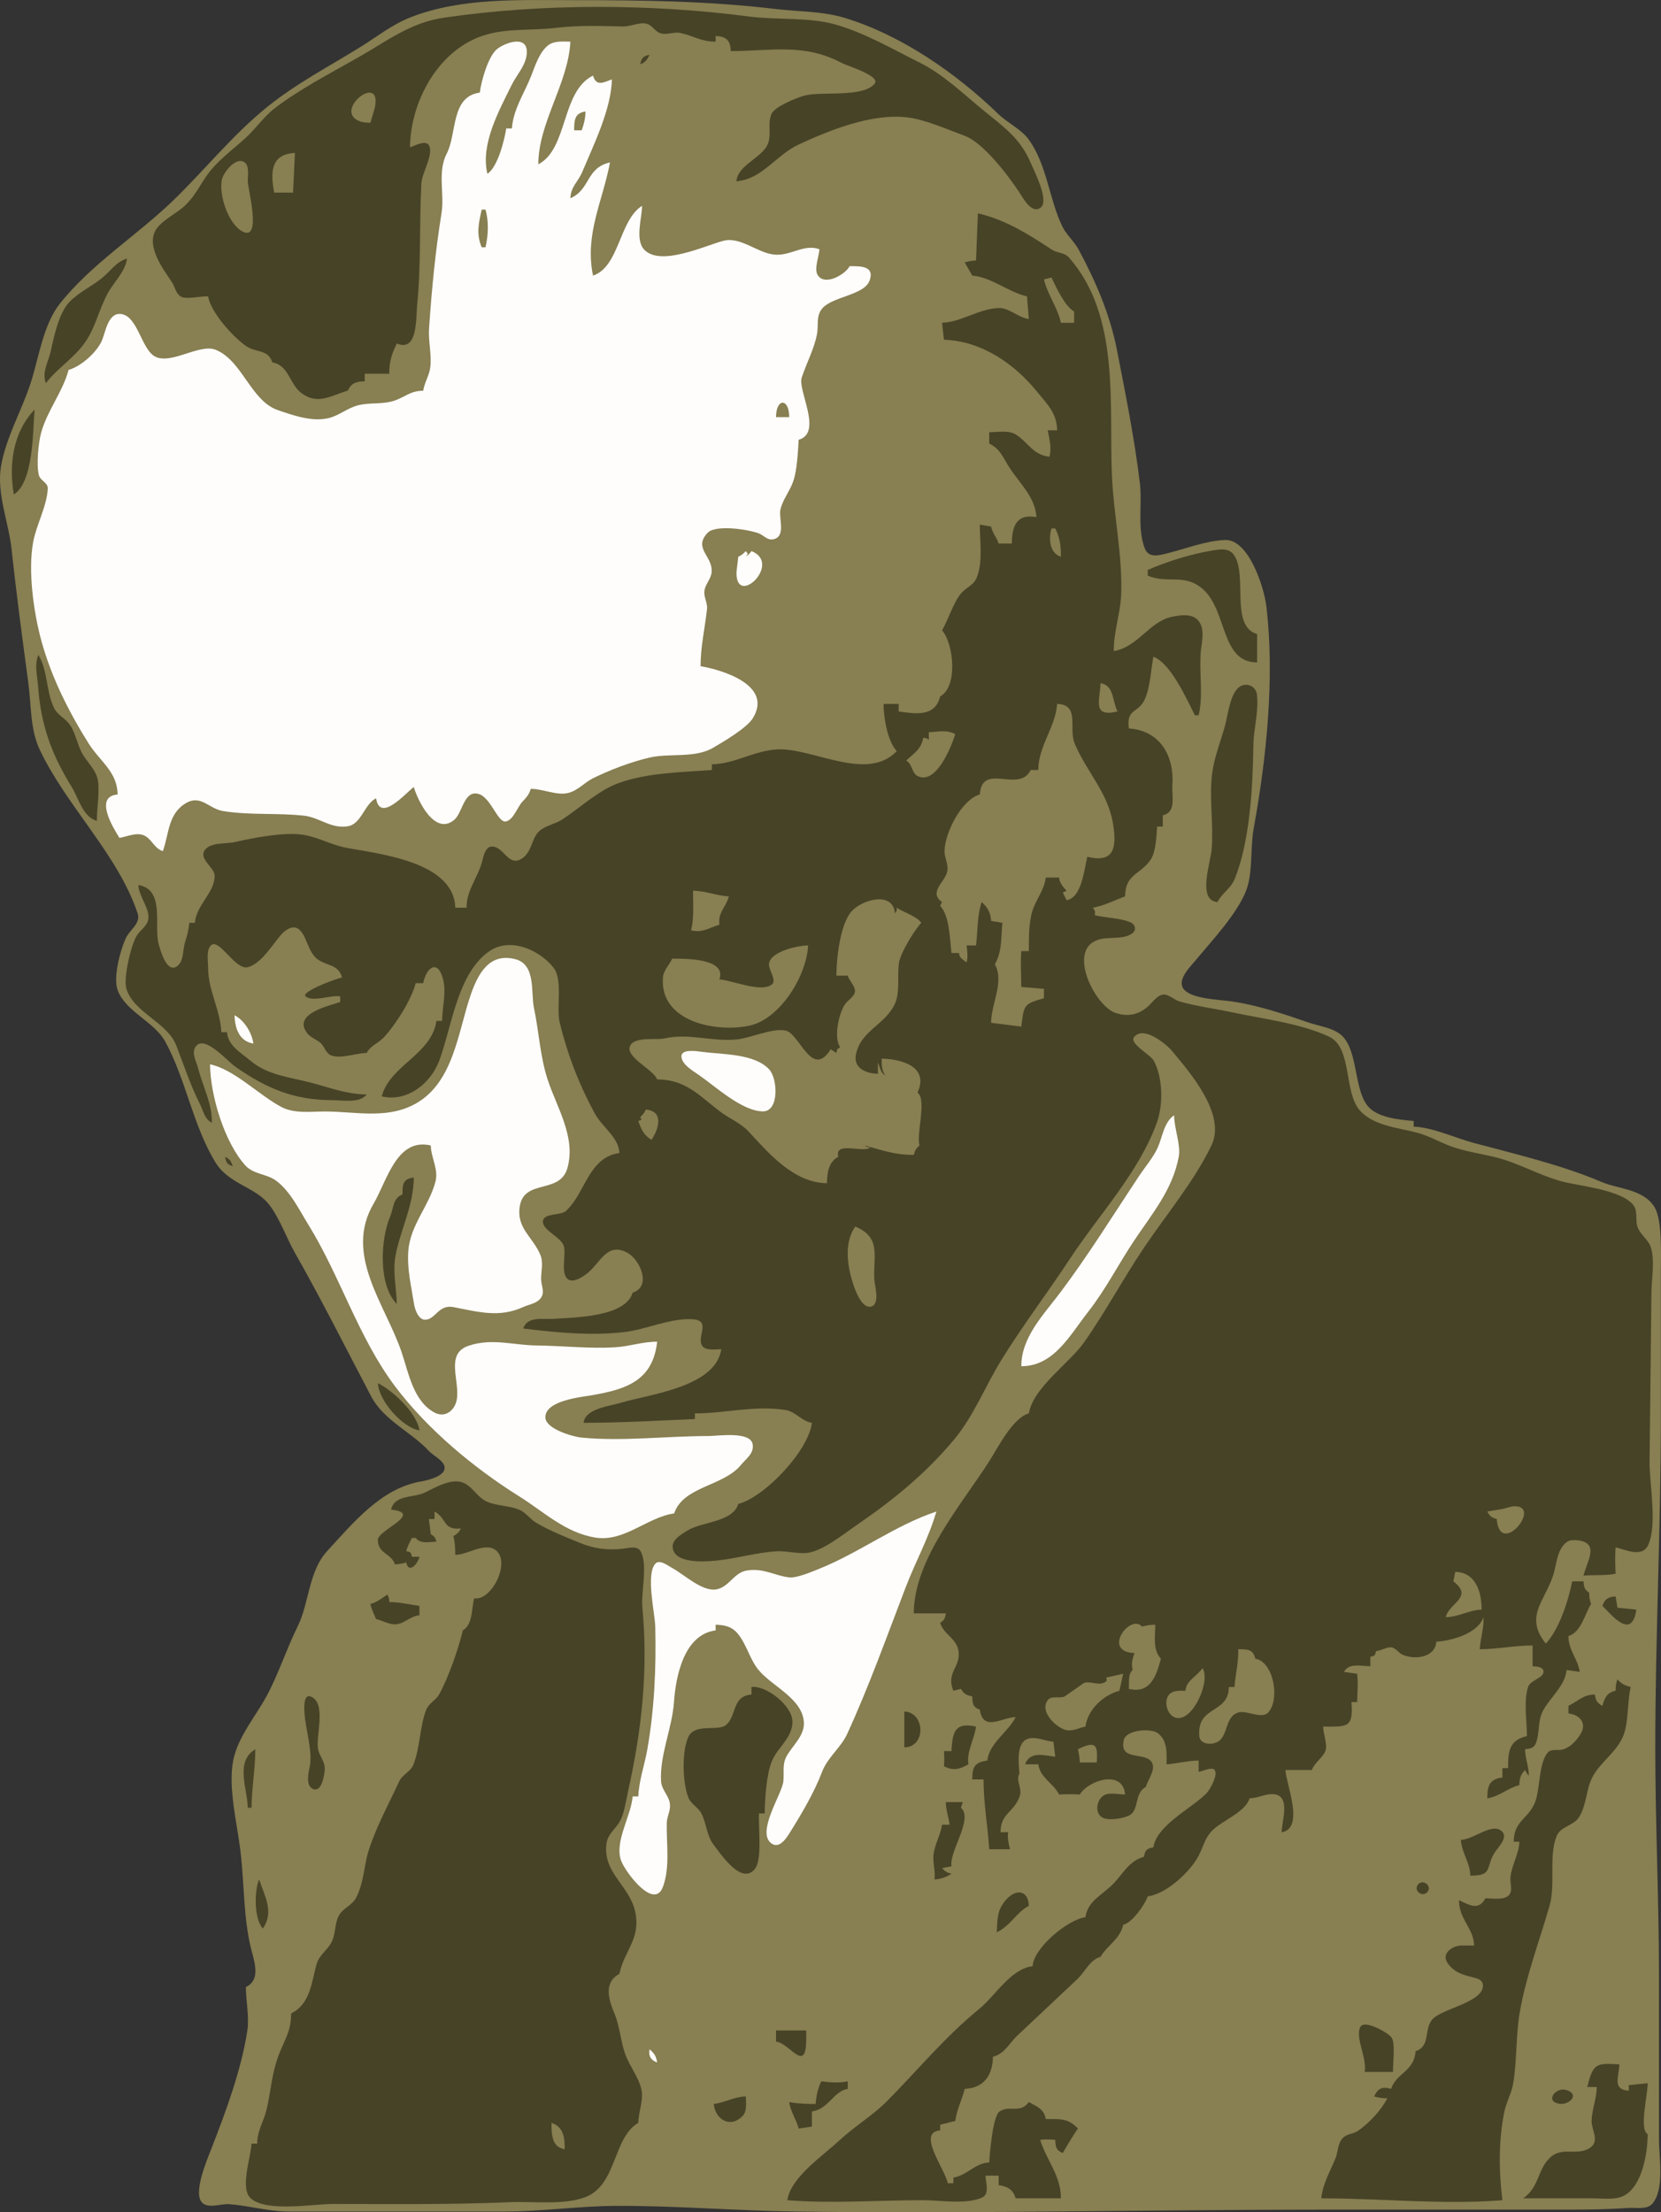 <?xml version="1.0" encoding="UTF-8" standalone="no"?>
<svg
   xmlns:dc="http://purl.org/dc/elements/1.1/"
   xmlns:cc="http://creativecommons.org/ns#"
   xmlns:rdf="http://www.w3.org/1999/02/22-rdf-syntax-ns#"
   xmlns:svg="http://www.w3.org/2000/svg"
   xmlns="http://www.w3.org/2000/svg"
   xmlns:sodipodi="http://sodipodi.sourceforge.net/DTD/sodipodi-0.dtd"
   xmlns:inkscape="http://www.inkscape.org/namespaces/inkscape"
   width="880.384"
   height="1172.456"
   id="svg2"
   version="1.1"
   inkscape:version="0.48.4 r9939"
   sodipodi:docname="godel.svg">
  <rect width="100%" height="100%" fill="#333333" stroke="none"/>
  <defs
     id="defs70" />
  <sodipodi:namedview
     pagecolor="#ffffff"
     bordercolor="#666666"
     borderopacity="1"
     objecttolerance="10"
     gridtolerance="10"
     guidetolerance="10"
     inkscape:pageopacity="0"
     inkscape:pageshadow="2"
     inkscape:window-width="457"
     inkscape:window-height="383"
     id="namedview68"
     showgrid="false"
     inkscape:zoom="0.096052096"
     inkscape:cx="456.06432"
     inkscape:cy="785.88207"
     inkscape:window-x="49"
     inkscape:window-y="24"
     inkscape:window-maximized="0"
     inkscape:current-layer="svg2" />
  <path
     style="fill:#887f52;stroke:none"
     d="m 749.32,594.074 0,3 c 10.513,0.54 21.79,5.98 32,8.71 22.156,5.93 46.251,11.58 67.285,20.53 9.381,4 22.259,3.77 28.281,13.34 4.259,6.76 3.434,25.31 3.434,33.42 l 0,78 c 0,58.35 -2.971,116.8 -2.971,175 0,40.36 1.971,80.68 1.971,121 l 0,87 c 0,9.34 2.99,25.83 -3.344,33.66 -2.856,3.52 -8.672,2.16 -12.656,2.43 -10.695,0.73 -21.253,0.91 -32,0.91 l -129,0 c -93.558,0 -187.357,2.26 -281,1 -31.422,-0.43 -63.332,-3.15 -95,-3 -19.575,0.1 -39.25,3 -59,3 l -114,0 c -11.28,0 -21.13,-3.14 -32,-3.9 -4.11,-0.29 -9.91,2.21 -13.57,-0.28 -6.22,-4.24 2.05,-23.38 4.17,-28.82 7.6,-19.49 16.07,-42.19 19.19,-63 1.09,-7.27 -0.79,-15.58 -0.79,-23 7.65,-3.52 4.81,-12.48 3.09,-19 -4.48,-16.97 -3.88,-35.82 -5.96,-53.09 -1.74,-14.41 -6.63,-33.54 -3.86,-47.91 2.38,-12.32 11.82,-23.34 17.62,-34 6.22,-11.42 10.62,-25.11 16.51,-37 6.22,-12.55 5.79,-29.26 15.66,-40 13.73,-14.93 28.79,-33.49 49.93,-36.96 3.45,-0.57 13.49,-2.99 12.26,-7.96 -0.84,-3.4 -5.95,-5.7 -8.25,-8.17 -9.37,-10.1 -23.9,-16.2 -30.58,-28.91 -13.23,-25.16 -26.19,-51.06 -40.36,-76 -4.63,-8.16 -7.62,-17.21 -13.16,-24.91 -7.36,-10.21 -21.74,-11.27 -29,-23.09 -11.97,-19.5 -15.68,-44.1 -26.61,-64 -5.87,-10.68 -20.73,-15.74 -25.14,-27 -2.71,-6.9 1.26,-21.45 4.28,-28 2.01,-4.34 7.98,-7.64 6.2,-13 -10.39,-31.22 -38,-57.13 -52,-87 -4.99,-10.64 -4.37,-23.56 -5.91,-35 -3.2,-23.74 -6.35,-47.28 -8.89,-71 -1.51,-14.08 -8.05,-29.64 -5.61,-43.96 2.61,-15.25 10.92,-29.41 15.69,-44.04 4.28,-13.12 6.62,-30.86 15.39,-42 16.63,-21.109 40.97,-36.249 60.19,-54.843 16.85,-16.31 31.52,-34.808 49.93,-49.652 15.42,-12.424 32.77,-21.425 49.5,-31.814 8.52,-5.293 16.65,-11.749 26.08,-15.487 27.07,-10.725 58.45,-9.204 87,-9.204 36.122,0 71.173,0.43 107,4.714 12.487,1.494 24.754,1.053 37,4.859 29.903,9.293 58.578,29.24 80.804,50.758 4.995,4.836 12.205,8.036 16.277,13.723 9.607,13.415 10.741,31.721 17.687,45.907 2.173,4.439 6.217,7.802 8.605,12.209 8.932,16.481 16.658,34.51 20.252,52.83 4.564,23.27 9.416,47.6 12.246,71.09 1.291,10.71 -1.521,24.65 2.732,34.8 2.173,5.18 8.28,3.15 12.397,2.11 9.591,-2.42 20.121,-6.53 30,-6.9 12.474,-0.46 20.637,24.83 21.871,34.99 4.564,37.59 0.089,80.83 -6.701,117.91 -1.859,10.15 -0.31,23.55 -4.024,33 -4.897,12.46 -18.299,26.69 -26.86,37 -2.828,3.4 -9.582,9.94 -6.45,14.77 3.615,5.58 19.063,5.94 25.164,6.81 14.09,1.99 27.605,6.55 41,11.19 5.266,1.83 12.351,2.73 16.856,6.11 9.806,7.36 7.14,28.55 14.643,38.06 5.001,6.34 16.953,7.46 24.501,8.06 z"
     id="path4"
     inkscape:connector-curvature="0" />
  <path
     style="fill:#474327;stroke:none"
     d="m 390.32,96.074 c 0.58,-7.606 10.71,-11.386 15.271,-17.375 4.395,-5.772 0.707,-12.347 3.332,-18.32 1.724,-3.921 13.279,-8.549 17.412,-9.692 8.864,-2.45 30.914,1.25 37.233,-6.307 3.447,-4.122 -14.737,-9.571 -17.209,-10.896 -19.976,-10.702 -36.972,-6.471 -59.039,-6.41 -0.189,-5.763 -2.261,-7.685 -8,-8 l 0,3 c -7.972,0 -11.927,-3.245 -19.015,-4.647 -3.513,-0.694 -7.235,1.47 -10.66,0.041 -2.851,-1.191 -4.125,-4.41 -7.365,-4.983 -3.839,-0.679 -8.015,1.605 -11.96,1.535 -12.365,-0.219 -23.617,-0.712 -36,0.768 -12.82,1.534 -25.48,0.007 -37.91,3.97 -24.19,7.712 -38.89,35.167 -39.09,59.316 2.5,-0.768 8.78,-4.453 10.29,-0.562 1.94,4.989 -3.95,14.18 -4.25,19.562 -1.18,21.244 -0.09,42.834 -2.21,64 -0.78,7.75 0.43,25.65 -10.83,21 -2.78,5.67 -4,9.6 -4,16 l -13,0 0,4 c -4.41,0.13 -7.08,0.83 -9,5 -8.61,2.34 -15.8,7.96 -24.73,1.11 -6.18,-4.75 -6.59,-14.74 -15.27,-16.11 -2.07,-6.98 -8.43,-5.09 -13.57,-8.48 -7.11,-4.7 -19.14,-18.22 -20.43,-26.52 -3.78,-0.237 -10.78,1.6 -13.87,0.377 -3.17,-1.25 -3.62,-5.295 -5.31,-7.863 -4.41,-6.67 -13.3,-18.243 -8.96,-27.035 2.51,-5.086 10.83,-9.181 15.05,-12.855 5.35,-4.652 8.21,-10.539 12.06,-16.214 5.38,-7.92 14.05,-14.102 21.03,-20.514 5.21,-4.783 9.78,-11.384 15.3,-15.614 13.27,-10.178 30.13,-18.869 44.7,-27.182 15.02,-8.569 27.29,-18.22 45,-20.8 52.49,-7.647 109.418,-7.422 162,-0.589 14.357,1.865 31.139,0.256 45,4.075 15.37,4.234 30.789,13.141 45,20.251 13.029,6.519 23.102,16.546 34.286,25.663 10.26,8.364 19.253,14.64 24.594,27.315 1.791,4.247 10.186,20.3 5.377,23.939 -4.783,3.619 -9.311,-5.082 -11.208,-7.955 -5.845,-8.856 -19.083,-26.431 -29.053,-30.094 -9.093,-3.34 -20.469,-8.464 -29.996,-9.717 -18.697,-2.458 -41.487,6.634 -58,14.341 -12.124,5.659 -19.304,18.381 -33,19.471 z"
     id="path6"
     inkscape:connector-curvature="0" />
  <path
     style="fill:#fefdfc;stroke:none"
     d="m 302.32,22.074 c -1.142,22.253 -16.94,42.825 -17,65 15.809,-8.108 12.067,-38.731 29,-47 1.766,5.9 5.401,3.673 10,2 -0.327,15.752 -9.619,34.553 -15.678,48.985 -2.237,5.328 -6.123,7.875 -6.322,14.015 10.83,-4.78 8.066,-15.999 21,-19 -3.928,20.849 -13.522,38.078 -9,60 14.047,-4.704 13.761,-29.294 26,-37 -0.054,6.489 -3.852,17.985 1.148,23.246 8.597,9.044 31.998,-2.041 41.852,-4.678 9.097,-2.434 18.045,6.389 27,7.285 8.821,0.882 15.576,-5.829 24,-2.853 -0.164,3.774 -2.978,10.332 -0.933,13.681 3.739,6.124 14.816,-0.39 16.933,-4.681 5.322,0 13.565,-0.372 10.542,7.736 -2.823,7.569 -19.451,8.36 -24.871,14.464 -3.656,4.12 -2.025,8.88 -2.953,13.78 -1.494,7.88 -5.635,15.49 -8.088,23.02 -2.273,6.98 11.33,29.21 -1.63,33 -0.409,6.43 -0.814,15.95 -2.874,22 -1.73,5.08 -5.701,9.87 -6.823,15.09 -0.936,4.35 3.009,13.95 -3.432,15.57 -3.496,0.88 -5.192,-1.98 -8.08,-3.08 -5.381,-2.03 -22.788,-4.79 -27.062,-0.26 -7.79,8.25 2.751,12.25 2.144,20.68 -0.276,3.82 -3.332,6.35 -3.826,10.04 -0.454,3.39 1.735,6.35 1.368,9.67 -1.11,10.07 -3.415,20.02 -3.415,30.29 11.379,1.93 38.575,9.99 27.682,27.61 -3.204,5.18 -15.691,12.5 -21.107,15.66 -9.571,5.6 -23.071,2.73 -33.575,5.14 -9.638,2.22 -21.134,6.57 -30,10.97 -4.582,2.27 -7.939,6.43 -13,7.76 -6.128,1.6 -13.42,-2.14 -20,-2.14 -0.88,3.04 -2.34,4.57 -4.49,6.88 -2.61,2.82 -4.58,9.31 -8.51,10.37 -4.94,1.33 -8.6,-15.63 -16.98,-14.78 -5.62,0.56 -6.59,10.57 -10.56,13.94 -10.27,8.69 -19.37,-10.18 -21.46,-17.41 -4.82,3.79 -17.93,18.95 -20,6 -6.33,3.16 -7.67,13.7 -15.09,14.85 -8.85,1.37 -14.91,-4.69 -22.91,-5.6 -14.34,-1.62 -28.46,-0.15 -43,-2.46 -7.75,-1.24 -11.84,-8.97 -19.87,-4.16 -9.47,5.68 -8.81,16.15 -12.13,25.37 -4.52,-1.41 -5.43,-5.71 -9.3,-7.97 -4.13,-2.42 -9.45,0.25 -13.7,0.97 -3.47,-5.53 -13.55,-22 -1,-23 -0.04,-11.98 -9.44,-17.64 -15.37,-27.09 -10.5,-16.75 -19.57,-34.72 -24.92,-54 -4.15,-14.95 -7.31,-37.38 -4.45,-52.74 1.71,-9.19 7.23,-18.85 7.74,-28.2 0.18,-3.32 -3.84,-4.15 -4.68,-7.11 -1.46,-5.16 -0.28,-17.38 1.15,-22.57 3.22,-11.73 11.57,-21.88 14.53,-33.29 6.54,-1.91 14.44,-8.87 17.43,-15 2.1,-4.31 3.17,-14.7 9.61,-14.7 9.3,0 11.32,17.83 18.29,22.27 8.34,5.31 23.94,-6.77 32.63,-3.28 14.17,5.69 18.63,27.11 33.04,32.01 8.27,2.82 18.15,6.34 27,4.17 5.69,-1.4 9.94,-5.48 16,-6.88 5.8,-1.33 12.34,-0.39 17.99,-2.1 6.27,-1.9 8.88,-5.47 16.01,-5.49 0.63,-4.26 3.11,-7.94 3.7,-12.09 0.94,-6.62 -1.08,-14.09 -0.61,-20.91 1.4,-20.475 3.28,-40.556 6.59,-61 1.69,-10.461 -2.25,-22.004 2.77,-31.665 5.52,-10.616 2.04,-30.255 17.55,-32.335 0.66,-5.898 4.44,-19.348 9.17,-23.116 4.05,-3.219 15.41,-7.42 15.73,1.135 0.26,6.83 -5.25,12.242 -8.08,18.02 -6.71,13.697 -16.55,31.295 -12.82,46.961 5.4,-3.3 9.07,-17.846 10,-24 l 3,0 c 0.69,-10.219 6.67,-18.761 10.28,-28.015 2.03,-5.196 4.36,-12.556 8.99,-16.091 3.27,-2.491 7.873,-1.894 11.73,-1.894 z"
     id="path8"
     inkscape:connector-curvature="0" />
  <path
     style="fill:#474327;stroke:none"
     d="m 344.32,29.074 c -1.392,2.602 -2.214,4.017 -5,5 0.728,-3.351 1.597,-4.413 5,-5 z"
     id="path10"
     inkscape:connector-curvature="0" />
  <path
     style="fill:#887f52;stroke:none"
     d="m 196.32,65.074 c -1.97,-0.092 -3.95,-0.105 -5.82,-0.854 -14.25,-5.724 12.12,-26.213 8.19,-7.185 l -2.37,8.039 m 114,-6 c -0.041,3.702 -0.764,6.541 -2,10 l -4,0 c 0.019,-5.251 0.128,-9.064 6,-10 m -154,22 -1,21 -10,0 c -1.97,-10.601 -1.97,-20.406 11,-21 m -26.59,5.046 c 2.53,1.922 1.58,7.215 1.59,9.954 0.01,3.763 7.72,32.322 -2.91,26.547 -7.5,-4.069 -12.53,-19.414 -10.78,-27.546 0.79,-3.673 7.55,-12.42 12.1,-8.955 m 127.59,24.954 c 1.82,6.173 1.49,13.758 0,20 l -2,0 c -3.01,-7.124 -1.59,-12.845 0,-20 l 2,0 z"
     id="path12"
     inkscape:connector-curvature="0" />
  <path
     style="fill:#474327;stroke:none"
     d="m 590.32,345.074 c 12.974,-2.21 18.871,-15.76 31,-18.23 4.545,-0.92 10.998,-1.86 14.142,2.46 3.232,4.44 1.5,10.81 1.028,15.77 -1.068,11.21 1.455,22.98 -1.17,34 l -2,0 c -4.297,-8.5 -12.824,-27.66 -22,-31 -1.288,6.91 -1.656,16.34 -4.603,22.66 -3.539,7.58 -9.738,4.48 -8.397,15.34 16.954,1.14 24.116,15.01 23.089,30 -0.403,5.9 2.262,14.4 -5.089,16 l 0,6 -3,0 c -0.392,4.93 -0.618,13.39 -3.434,17.52 -5.49,8.04 -13.433,7.52 -13.566,19.48 -5.888,2.16 -10.728,4.81 -17,6 1.157,1.82 1.145,1.83 1,4 5.572,1.39 13.858,1.49 18.851,3.74 2.668,1.2 3.402,4.15 0.826,5.94 -6.04,4.21 -15.335,0.32 -21.529,5.17 -10.634,8.34 2.827,33.61 12.857,36.93 6.334,2.09 11.703,1.07 16.821,-3.16 2.517,-2.08 5.513,-7.02 9.213,-6.57 2.845,0.35 5.182,2.9 7.961,3.68 9.004,2.52 18.821,3.8 28,5.76 16.33,3.49 35.797,5.74 50.995,12.78 12.659,5.87 7.69,29.35 16.515,39.25 7.291,8.18 20.648,9.11 30.49,11.77 6.359,1.72 12.02,5.14 18.17,7.33 9.303,3.32 19.411,4.13 28.66,7.21 10.633,3.55 21.28,9.45 32.185,11.85 9.014,1.97 29.125,4.29 35.243,11.74 2.694,3.28 1.086,7.83 2.306,11.58 1.329,4.09 5.275,6.43 6.836,10.29 2.679,6.62 0.6,17.61 0.6,24.71 l -1,90 c 0,11.75 4.169,33.11 -0.742,43.78 -3.189,6.92 -12.176,2.36 -17.258,1.22 -0.365,4.79 -0.202,9.21 0,14 -5.835,1.1 -11.229,0.46 -17,1 1.662,-7.36 8.826,-17.29 -3,-18.71 -1.856,-0.22 -3.93,-0.33 -5.571,0.73 -5.583,3.63 -5.742,12.48 -7.569,17.98 -4.554,13.71 -15.276,21.71 -3.86,36 6.984,-7.3 12.022,-22.8 14,-33 l 6,0 c 0.221,3.01 0.455,4.37 3,6 -0.01,2.34 0.21,3.8 1,6 -3.466,5.64 -5.305,15.03 -12,17 0.026,7.67 4.926,11.91 6,19 l -7,-1 c -0.646,8.39 -9.023,14.77 -12.687,22 -2.606,5.14 -1.483,11.46 -3.541,16.77 -1.05,2.71 -3.201,2.93 -5.772,3.23 0.044,4.87 2.058,9.25 2,14 -1.015,-1.14 -1.309,-1.61 -2,-3 -2.447,2.59 -2.887,4.46 -3,8 -6.07,1.53 -10.807,6.16 -17,7 0.022,-6.37 1.026,-10.23 8,-11 l 0,-5 3,0 c 0,-8.6 0.386,-14.7 10,-17 0,-7.89 -1.805,-18.34 0.573,-25.91 1.18,-3.75 8.208,-4.79 8.22,-8.09 0.01,-2.82 -3.901,-2.86 -5.793,-3 l 0,-11 c -9.599,0 -18.641,1.97 -28,2 0.381,-5.92 2.21,-10.92 2,-17 -2.991,8.44 -16.154,12.41 -25,13 -0.644,8.29 -11.091,9.8 -17.791,6.97 -2.221,-0.94 -3.745,-3.77 -6.224,-3.98 -2.437,-0.2 -5.376,1.81 -7.985,2.01 -0.482,2.36 -0.636,2.52 -3,3 l 0,5 c -5.041,0 -11.197,-1.96 -14,3 l 7,1 c 0.637,5.16 0.106,9.84 0,15 l -3,0 c 1.093,13.85 -2.361,13.01 -15,13 0.012,3.62 2.293,9.37 1.268,12.61 -1.153,3.65 -5.748,6.3 -7.268,10.39 l -14,0 c 0.229,7.16 10.424,30.93 -2,33 0.017,-6.02 5.291,-20.1 -5.004,-20.22 -3.986,-0.04 -7.812,2.17 -11.996,2.22 -2.135,7.07 -13.69,11.48 -19.111,16.44 -4.981,4.56 -5.395,9.84 -8.611,15.29 -4.807,8.13 -16.713,19 -26.278,20.27 -1.471,4.39 -8.486,14.25 -13,15 -1.519,7.52 -8.426,10.87 -12,17 -5.883,1.79 -8.116,7.95 -12.442,11.96 l -31.253,29.41 c -4.642,4.18 -6.839,9.87 -13.305,11.63 -0.285,9.87 -4.728,16.47 -15,17 -1.421,5.72 -4.246,11.08 -5,17 l -8,2 0,3 c -12.695,0.96 2.773,20.75 4,28 l 3,0 0,-3 c 7.26,-1.09 11.481,-7.75 19,-8 0.25,-4.63 1.888,-24.54 5.434,-26.97 5.388,-3.7 10.701,1.36 15.566,-5.03 4.506,2.58 7.867,3.45 9,9 7.424,0 11.789,-0.56 17,5 -2.838,4.2 -5.506,8.59 -8,13 -3.576,-1.44 -3.877,-3.29 -4,-7 -2.738,-0.23 -5.267,-0.29 -8,0 3.478,11.18 10.999,18.89 11,31 l -24,0 c -1.367,-4.73 -4.291,-6.25 -9,-7 l 0,-5 -7,0 c 0.137,3.21 2.204,9.53 -1.434,11.4 -7.998,4.1 -22.795,1.6 -31.566,1.6 -24.054,0 -48.03,1.89 -72,0 1.768,-12.1 18.909,-23.61 27.421,-31.55 8.079,-7.54 17.725,-13.22 25.32,-20.87 16.669,-16.8 30.673,-34.04 49.088,-49.07 8.39,-6.85 16.654,-21.21 28.171,-22.51 0.529,-9.66 18.415,-24.64 28,-26 1.145,-8.5 8.903,-11.78 14.402,-17.34 5.423,-5.48 8.634,-12.49 16.598,-14.66 0.577,-3.47 1.526,-4.42 5,-5 1.9,-12.03 20.518,-20.67 28.292,-28.79 1.656,-1.72 7.037,-11.12 3.505,-12.71 -1.803,-0.82 -5.859,1.19 -7.797,1.5 l 0,-6 c -5.914,0 -11.205,1.63 -17,2 0,-5.81 0.641,-12.52 -4.61,-16.49 -3.778,-2.85 -16.813,-1.78 -18.054,3.55 -2.635,11.33 10.807,6.27 14.622,11.53 2.781,3.84 -1.991,9.69 -2.958,13.41 -6.431,3.37 -3.149,12.48 -9.147,15.26 -3.209,1.49 -11.193,2.87 -14.28,0.71 -3.974,-2.77 -2.39,-9.89 1.691,-11.79 2.885,-1.34 7.592,-0.19 10.736,-0.18 -1.014,-13.3 -19.243,-7.79 -24,0 -3.713,-0.22 -7.287,-0.22 -11,0 -3,-6.13 -9.937,-8.64 -11,-16 l -7,0 c 2.61,-7.1 9.913,-4.77 16,-4 l -1,-8 c -4.22,-0.27 -8.775,-2.71 -12.981,-1.68 -6.987,1.71 -5.392,13.15 -5.019,18.68 -2.134,3.73 1.725,7.54 0.115,12 -3.138,8.69 -10.107,8.85 -10.115,19 l 4,0 c -0.415,3.33 0.274,5.78 1,9 l -11,0 c -0.79,-12.56 -3.035,-24.26 -3,-37 l -6,0 c 0.023,-6.58 1.204,-9.06 8,-10 1.04,-9.33 10.96,-14.99 15,-23 -7.258,0.09 -17.245,7.96 -19,-4 -3.687,-1.22 -3.88,-3.31 -4,-7 -3.075,-0.63 -4.427,-1.28 -6,-4 l -4,1 c -4.063,-9.63 3.994,-12.53 2.721,-21 -1.029,-6.84 -7.968,-8.86 -9.721,-15 2.283,-1.45 2.582,-2.31 3,-5 l -17,0 c 0.08,-28.88 25.64,-57.95 40.239,-81 4.583,-7.24 12.219,-22.56 20.761,-25 2.275,-13.65 21.458,-26.53 29.243,-37.59 11.353,-16.13 20.71,-33.76 31.722,-50.12 11.908,-17.7 26.565,-35.09 35.841,-54.33 7.86,-16.3 -11.079,-38.33 -21.034,-50.16 -3.101,-3.68 -15.141,-13.5 -20.02,-7.2 -2.644,3.41 8.754,9.33 10.423,12.42 4.919,9.09 5.116,23.34 1.64,32.98 -9.502,26.35 -30.7,48.74 -45.924,71.91 -11.951,18.19 -25.242,35.59 -36.627,54.09 -8.498,13.81 -14.382,29.25 -24.858,41.83 -14.903,17.9 -32.263,32.09 -51.406,45.18 -6.965,4.76 -16.113,12.3 -24.286,14.52 -5.735,1.55 -12.724,-0.85 -18.714,-0.44 -9.746,0.67 -19.324,3.36 -29,4.62 -6.21,0.81 -23.666,2.59 -25.663,-5.8 -1.141,-4.79 4.305,-7.64 7.663,-9.78 7.476,-4.77 24.061,-4.36 27,-14.13 14.071,-3.63 37.417,-28.43 39,-43 -5.484,-0.8 -8.415,-5.91 -14,-6.79 -16.324,-2.57 -31.773,1.79 -48,1.79 l 0,3 c -19.762,0.85 -39.186,2 -59,2 0.865,-7.52 13.464,-8.75 20,-10.69 15.32,-4.55 49.915,-8.23 53,-28.31 -2.758,0 -8.049,0.93 -9.958,-1.6 -3.59,-4.77 4.959,-13.5 -5.047,-14.27 -11.451,-0.88 -24.691,5.37 -36.084,6.74 -17.459,2.11 -36.608,0.33 -53.911,-1.87 2.28,-6.65 10.33,-4.69 16,-5.09 11.067,-0.78 38.238,-0.9 42,-13.91 10.239,-3.2 3.95,-17.67 -3.055,-21.28 -10.404,-5.35 -13.828,4.94 -20.259,10.44 -2.262,1.94 -7.882,6.02 -10.944,3.77 -4.224,-3.1 -0.739,-13.35 -2.306,-17.84 -1.647,-4.72 -11.576,-8.24 -10.966,-13.04 0.55,-4.36 9.32,-2.75 12.201,-5.37 10.396,-9.43 11.765,-28.31 28.329,-30.68 -0.462,-8.43 -9.133,-13.68 -13.1,-21 -8.391,-15.49 -14.331,-30.89 -18.526,-48 -2.017,-8.23 1.862,-22.7 -3.406,-29.33 -7.458,-9.39 -22.878,-16.16 -33.838,-8.66 -16.98,11.62 -19.86,39.78 -26.61,57.99 -4.48,12.11 -17.06,22.2 -30.52,19 4.52,-16.71 26.38,-22.05 29,-40 l 3,0 c 0.06,-7.16 2.35,-14.91 0.53,-22 -2.89,-11.23 -9,-6.07 -10.53,2 l -4,0 c -2.17,8.71 -10.75,22.19 -16.89,28.74 -3.01,3.21 -6.98,4.27 -9.11,8.26 -5.43,0.02 -13.88,3.32 -18.85,1.24 -2.82,-1.18 -3.35,-4.49 -5.46,-6.45 -2.15,-1.99 -5.23,-2.86 -7.09,-5.18 -8.23,-10.28 11.26,-14.56 17.4,-16.61 l 0,-3 c -4.92,-0.9 -14.47,3.25 -18.34,-0.01 -2.75,-2.32 16.2,-9.49 19.34,-9.99 -2.03,-7.05 -7.69,-5.97 -12.82,-9.55 -5.59,-3.9 -5.91,-13.52 -10.61,-16.38 -3.06,-1.85 -6.85,0.93 -8.81,3.14 -4.55,5.17 -10.62,15.56 -17.8,17.34 -6.82,1.69 -15.75,-16.88 -19.93,-11.1 -2.03,2.8 -1.03,8.29 -1.03,11.55 0,11.93 6.45,21.95 7,34 l 3,0 c 0.55,7.16 7.3,10.78 12.41,15.09 9.27,7.82 21.17,8.74 32.5,11.76 10.07,2.67 18.31,5.93 29.09,6.15 -3.63,4.77 -12.58,3 -18,3 -20.35,0 -35,-6.09 -51.84,-17.91 -4.02,-2.82 -16.84,-17.78 -21.09,-9.94 -1.81,3.33 0.76,7.59 1.59,10.85 2.61,10.24 7.34,18.12 7.34,29 -4,-2.1 -4.45,-6.16 -6.39,-10 -5.04,-9.94 -8.48,-20.64 -12.51,-31 -4.8,-12.33 -22.6,-17.39 -26.43,-30.05 -1.69,-5.59 2.35,-22.73 5.32,-27.86 1.86,-3.22 5.68,-5.16 6.3,-9.09 0.87,-5.48 -5.02,-11.9 -5.29,-18 14.25,2.25 8.18,21.49 10.71,31 0.94,3.5 4.61,17.19 10.55,11.39 2.85,-2.78 2.32,-8.38 3.45,-11.97 1.11,-3.52 2,-6.72 2.29,-10.42 l 3,0 c 0.61,-9.26 10.56,-16.11 10.45,-24.91 -0.06,-4.38 -8.31,-8.75 -5.37,-13.39 2.87,-4.52 11.47,-3.44 15.92,-4.45 9.98,-2.26 24.79,-5.16 35,-4.06 8.45,0.91 15.71,5.43 24,7.01 17.57,3.34 57.2,7.28 58,31.8 l 6,0 c -0.26,-9.12 6.31,-16.39 8.36,-25 0.59,-2.47 1.65,-7.21 4.85,-7.4 6.6,-0.4 8.79,11.5 16.46,6.1 5.29,-3.73 4.68,-11.17 9.44,-14.8 3.45,-2.63 8.073,-3.33 11.706,-5.73 9.541,-6.28 19.379,-15.61 30.223,-19.4 15.382,-5.38 32.857,-5.5 48.961,-6.77 l 0,-3 c 12.621,-0.26 22.309,-7.34 35,-7.9 18.403,-0.81 47.379,17.46 63,0.9 -4.971,-5.24 -6.975,-17.86 -7,-25 l 8,0 0,4 c 8.625,1.18 19.305,3.21 22,-8 9.459,-5.12 7.275,-27.78 1,-35 3.211,-5.5 6.118,-14.84 9.934,-19.42 3.225,-3.86 7.009,-4.13 8.869,-9.59 2.772,-8.16 1.197,-18.47 1.197,-26.99 l 6,1 c 0.71,3.48 2.947,5.74 4,9 l 7,0 c 0.032,-9.48 2.64,-15.89 13,-14 -0.533,-10.25 -8.441,-17.51 -13.76,-25.44 -3.598,-5.37 -5.032,-10.54 -11.24,-13.56 l 0,-6 c 4.055,0 10.129,-1.11 13.741,1.03 6.971,4.13 9.082,10.98 18.259,11.97 1.067,-5.5 0.014,-8.64 -1,-14 l 5,0 c -0.198,-9.26 -5.258,-13.79 -10.756,-20.59 -11.981,-14.79 -29.513,-26.84 -49.244,-27.41 l -1,-9 c 10.027,-0.3 19.402,-7.4 29.961,-7.82 5.568,-0.22 10.34,5.11 16.039,5.82 l -1,-12 c -10.059,-2.3 -18.562,-10.082 -29,-11 l -4,-7 c 2.106,-0.644 3.795,-0.906 6,-1 l 1,-25 c 14.718,3.407 27.014,11.255 39.286,19.297 2.815,1.845 6.524,1.398 8.861,4.021 27.444,30.812 21.256,78.312 22.892,115.682 0.912,20.82 5.456,41.18 4.946,62 -0.259,10.61 -3.985,20.08 -3.985,31 m -523,-208 c -1.09,7.211 -6.76,12.108 -10.16,18.271 -4.49,8.139 -6.46,17.729 -11.59,25.409 -5.84,8.76 -15,14.15 -21.25,22.32 -2.29,-5.61 1.39,-11.48 2.6,-17 1.68,-7.69 4.22,-19.93 9.67,-25.81 4.75,-5.116 12.23,-8.588 17.69,-13.074 4.42,-3.631 7.35,-8.518 13.04,-10.116 z"
     id="path14"
     inkscape:connector-curvature="0" />
  <path
     style="fill:#887f52;stroke:none"
     d="m 557.32,147.074 c 2.477,5.183 6.975,15.16 12,18 l 0,6 -7,0 c -1.763,-8.14 -7.061,-14.909 -9,-23 l 4,-1 m -139,74 -7,0 c 0.036,-10.15 6.964,-10.24 7,0 z"
     id="path16"
     inkscape:connector-curvature="0" />
  <path
     style="fill:#474327;stroke:none"
     d="m 18.32,217.074 c -0.91,11.19 -0.56,38.58 -11,45 -2.66,-15.72 -0.63,-32.72 11,-45 z"
     id="path18"
     inkscape:connector-curvature="0" />
  <path
     style="fill:#887f52;stroke:none"
     d="m 559.32,280.074 c 2.578,5.13 2.999,9.33 3,15 -6.105,-1.98 -6.584,-9.59 -5,-15 l 2,0 z"
     id="path20"
     inkscape:connector-curvature="0" />
  <path
     style="fill:#474327;stroke:none"
     d="m 666.32,336.074 0,15 c -19.163,0 -15.856,-26.74 -28.213,-38.33 -9.937,-9.32 -18.829,-3.03 -29.787,-7.67 l 0,-3 c 9.869,-4.38 23.359,-8.56 34.015,-10.27 4.223,-0.67 8.983,-1.64 11.771,2.42 7.278,10.6 -2.3,37.58 12.214,41.85 z"
     id="path22"
     inkscape:connector-curvature="0" />
  <path
     style="fill:#fefdfc;stroke:none"
     d="m 391.32,295.074 c 1.746,-0.82 2.649,-1.6 4,-3 1.277,1.92 1.277,1.08 0,3 1.457,-1.1 1.897,-1.54 3,-3 16.568,6.6 -8.538,30.4 -7.957,11 l 0.957,-8 z"
     id="path24"
     inkscape:connector-curvature="0" />
  <path
     style="fill:#474327;stroke:none"
     d="m 20.32,347.074 c 5.11,8.34 4.01,19.16 8.26,28 1.88,3.89 5.33,5.14 7.87,8.3 3.43,4.29 4.36,10.81 6.97,15.66 2.41,4.49 6.61,8.06 8.11,13.03 1.68,5.52 -0.23,16.73 -0.21,23.01 -7.6,-2.32 -9.52,-11.84 -13.32,-18 -10.63,-17.2 -16.35,-32.8 -17.77,-53 -0.39,-5.55 -2.14,-11.69 0.09,-17 z"
     id="path26"
     inkscape:connector-curvature="0" />
  <path
     style="fill:#887f52;stroke:none"
     d="m 592.32,377.074 c -13.66,3.25 -9.267,-5.77 -9,-15 7.22,1.15 6.163,9.36 9,15 z"
     id="path28"
     inkscape:connector-curvature="0" />
  <path
     style="fill:#474327;stroke:none"
     d="m 645.32,478.074 c -10.878,-0.85 -3.681,-20.69 -3.093,-28 1.06,-13.19 -1.383,-26.78 0.222,-39.91 1.016,-8.31 4.424,-17 6.718,-25.09 1.623,-5.72 2.591,-16.21 7.006,-20.4 3.712,-3.51 9.473,-1.42 10.038,3.42 1.064,9.11 -1.765,17.94 -1.887,26.98 -0.29,21.48 -1.753,51.01 -10.012,71 -1.987,4.81 -6.746,7.39 -8.992,12 z"
     id="path30"
     inkscape:connector-curvature="0" />
  <path
     style="fill:#887f52;stroke:none"
     d="m 576.32,454.074 c -1.735,7.01 -2.99,21.73 -11,23 l -2,-4 2,-1 c -2.028,-2.23 -3.606,-4.01 -4,-7 l -7,0 c -0.904,6.84 -5.282,11.64 -7.2,18 -1.88,6.23 -1.782,14.49 -1.8,21 l -4,0 c -0.51,6.48 -0.018,12.52 0,19 l 12,1 0,5 c -10.868,2.93 -10.571,3.68 -12,15 l -16,-2 c 0,-10.02 7.138,-21.76 2,-31 4.024,-7.25 3.14,-14.17 4,-22 l -6,-1 c -0.292,-4.45 -1.735,-7 -5,-10 -2.417,7.03 -2.06,15.56 -3,23 l -5,0 c 0.401,3.23 0.802,5.83 0,9 -2.046,-1.6 -4.014,-2.59 -4,-5 l -4,0 c -0.923,-7.27 -0.91,-19.57 -6,-25 l 1,-2 c -7.346,-5.19 1.527,-10.55 2.721,-16.09 0.863,-4.01 -1.483,-7.17 -1.404,-11 0.201,-9.65 8.994,-27.17 18.683,-29.91 1.171,-17.4 20.77,-0.37 27,-13 l 4,0 c 0.035,-12.72 9.2,-22.82 10,-35 12.284,0.4 5.924,12.91 9.286,20.96 6.345,15.18 17.734,25.84 20.418,43.04 1.993,12.77 0.146,20.4 -13.704,17 m -70,-65 c -1.934,6.29 -9.853,26.66 -19.667,22.38 -3.505,-1.53 -2.867,-6.38 -6.333,-8.38 4.123,-3.87 8.05,-6.07 9,-12 1.797,0 1.521,0.01 3,1 l 0,-4 c 5.147,-0.22 9.231,-1.48 14,1 m -120,86 c -1.586,5.92 -5.868,8.35 -5,15 -5.691,1.68 -8.844,4.45 -15,3 1.623,-6.82 1,-14.03 1,-21 6.618,0.05 12.493,2.67 19,3 m 88,9 c 0.986,-1.48 1,-1.2 1,-3 3.946,2.64 10.376,4.36 13,8 -3.612,3.82 -10.939,15.76 -11.787,21 -1.075,6.65 0.632,15.55 -2.111,21.7 -5.111,11.46 -18.372,14.35 -20.78,27.34 -1.353,7.29 5.962,9.89 11.678,9.96 l 0,-6 c 1.269,2.9 1.212,5.2 4,7 -2.037,-2.91 -1.988,-5.5 -2,-9 11.208,0.24 25.157,4.49 19,18 4.999,3.65 -0.604,21.17 1,28 -1.84,1.72 -2.349,2.57 -3,5 -10.367,0 -16.425,-2.42 -26,-5 1.479,0.99 1.203,1 3,1 -3.349,3.35 -19.162,-3.65 -17,5 -5.217,2.81 -5.882,8.48 -6,14 -17.368,-0.15 -30.62,-15.52 -41.42,-27.28 -4.208,-4.58 -10.585,-7.1 -15.491,-10.87 -11.025,-8.48 -18.175,-16.84 -33.089,-16.85 -2.19,-5.49 -16.933,-11.73 -14.377,-17.7 2.232,-5.21 13.867,-3.02 18.377,-4.05 12.737,-2.88 25.074,1.83 38,0.58 7.682,-0.74 18.474,-6.04 25.892,-4.77 7.63,1.31 13.991,26.12 24.108,9.94 l 3,2 c 0.406,-2.09 0.217,-2.02 2,-3 -3.544,-5.17 -0.805,-17.72 2.504,-22.74 1.437,-2.18 4.615,-3.8 5.255,-6.41 0.713,-2.91 -2.984,-6.06 -3.759,-8.85 l -6,0 c 0.025,-8.95 1.929,-27.09 8.002,-34.03 5.476,-6.25 22.079,-11.03 22.998,1.03 m -46,17 c -0.69,15.82 -14.65,38.91 -31,42.48 -17.539,3.83 -47.729,-1.92 -45.938,-25.44 0.299,-3.92 3.347,-6.61 4.938,-10.04 7.932,0 28.834,-0.02 25,11 6.816,0.45 21.647,7.04 27.624,2.83 3.297,-2.32 -2.086,-8.13 -1.266,-11.62 1.466,-6.25 15.331,-9.16 20.642,-9.21 z"
     id="path32"
     inkscape:connector-curvature="0" />
  <path
     style="fill:#fefdfc;stroke:none"
     d="m 228.32,607.074 c -18.08,-4.23 -23.12,18.61 -30.29,30.83 -15.8,26.9 5.97,53.1 14.66,78.21 3.81,11.03 6.22,26.47 17.67,32.54 5.5,2.92 10.59,-1.01 11.7,-6.67 1.95,-9.99 -6.37,-24.46 6.26,-28.74 12.38,-4.2 23.54,-0.32 36,-0.17 13.903,0.16 28.199,1.81 41.985,0.94 7.43,-0.46 14.139,-2.94 22.015,-2.94 -2.268,20.6 -16.233,25.29 -35,28.44 -6.095,1.02 -24.15,2.89 -24.25,11.53 -0.08,6.21 14.413,10.39 19.25,10.86 21.789,2.11 44.976,-0.83 67,-0.83 5.034,0 22.234,-2.69 23.588,4.21 0.968,4.94 -3.482,7.8 -6.13,11.05 -9.386,11.5 -30.49,11.22 -35.458,25.74 -14.607,2.15 -26.438,15.39 -42,12.78 -15.784,-2.66 -27.01,-13.59 -40,-21.73 -24.09,-15.09 -48.55,-35.38 -65.83,-58.27 -19.51,-25.85 -29.13,-58.44 -46.05,-85.78 -4.81,-7.78 -9.6,-17.84 -17.14,-23.36 -5,-3.67 -11.92,-3.29 -16.19,-7.98 -11.18,-12.26 -18.65,-37.32 -18.79,-53.66 12.9,2.68 26.14,16.54 38,22.7 6.79,3.53 15.62,2.29 23,2.3 15.41,0.02 31.43,3.91 46,-3.12 22.22,-10.73 24.24,-39.02 31.33,-59.17 3.81,-10.83 9.78,-22.07 23.63,-18.39 10.87,2.88 8.04,17.79 9.71,25.68 2.7,12.76 3.22,25.58 7.25,38 4.759,14.68 15.158,30.52 10.512,46.96 -3.971,14.05 -22.712,5.64 -25.212,20.05 -2.05,11.88 6.98,16.47 10.86,25.99 1.74,4.28 0.32,8.61 0.41,13 0.07,3.33 2.06,6.56 -0.02,9.66 -2.1,3.12 -6.28,3.52 -9.46,4.97 -12.77,5.81 -23.66,2.61 -37.01,0.04 -7.97,-1.54 -9.52,6.73 -15.04,6.69 -3.59,-0.02 -5.41,-5.59 -5.84,-8.36 -1.47,-9.5 -3.71,-18.26 -3.03,-28 0.97,-13.84 11.18,-24.12 14.44,-37 1.61,-6.41 -2.39,-12.56 -2.53,-19 m -94,-54 c -7.53,-1.17 -9.84,-8.12 -10,-15 5.2,2.69 9.16,9.26 10,15 m 238,4.42 c 10.612,1.4 27.639,0.82 35.436,9.34 4.449,4.87 5.34,22.31 -3.441,22.18 -11.162,-0.17 -25.097,-13.22 -33.995,-19.36 -2.995,-2.07 -8.852,-5.4 -9.133,-9.6 -0.297,-4.45 8.678,-2.88 11.133,-2.56 z"
     id="path34"
     inkscape:connector-curvature="0" />
  <path
     style="fill:#887f52;stroke:none"
     d="m 345.32,604.074 c -4.097,-2.37 -5.506,-5.62 -7,-10 2.179,-0.73 1.78,-0.44 1,-2 1.608,-1.45 2.064,-2.05 3,-4 9.753,0.78 6.831,10.36 3,16 z"
     id="path36"
     inkscape:connector-curvature="0" />
  <path
     style="fill:#fefdfc;stroke:none"
     d="m 622.32,591.074 c 0,6.9 3.627,15.71 2.453,22 -3.304,17.69 -14.428,30.51 -23.995,44.96 -8.344,12.6 -14.748,25.36 -24.11,37.33 -9.681,12.37 -18.101,28.71 -35.348,28.71 0.01,-15.41 11.824,-27.31 20.626,-39.01 14.964,-19.91 28.011,-41.07 41.93,-61.99 3.143,-4.72 7.537,-9.85 9.81,-15 2.465,-5.59 3.29,-13.38 8.634,-17 z"
     id="path38"
     inkscape:connector-curvature="0" />
  <path
     style="fill:#474327;stroke:none"
     d="m 123.32,618.074 c -2.96,-0.97 -3.5,-1.93 -4,-5 2.55,1.37 3.19,2.22 4,5 m 96,6 c -0.01,14.41 -6.86,27.18 -9.62,41 -1.71,8.53 0.44,17.47 0.62,26 -9.95,-10.04 -8.64,-34.33 -3.55,-46.29 1.87,-4.4 1.49,-9.95 6.55,-11.71 0.02,-5.27 0.18,-8.33 6,-9 z"
     id="path40"
     inkscape:connector-curvature="0" />
  <path
     style="fill:#887f52;stroke:none"
     d="m 453.32,650.074 c 14.04,5.73 9.411,15.94 10.093,28 0.187,3.31 3.082,12.67 -1.392,14.29 -4.419,1.59 -7.754,-6.27 -8.898,-9.29 -3.749,-9.88 -6.344,-23.81 0.197,-33 z"
     id="path42"
     inkscape:connector-curvature="0" />
  <path
     style="fill:#474327;stroke:none"
     d="m 222.32,758.074 c -8.91,-1.37 -21.7,-15.84 -22,-25 8.09,4 20.67,15.91 22,25 m 106,288 c -8.643,4.75 -5.642,13.84 -2.59,21.17 2.928,7.03 3.175,14.74 5.819,21.83 2.272,6.09 6.835,11.7 8.353,18 1.424,5.91 -1.529,12.02 -1.582,18 -13.556,7.83 -11.213,33.05 -28.17,39.41 -11.484,4.31 -27.65,2.1 -39.83,2.63 -31.27,1.37 -62.65,0.96 -94,0.96 -10.56,0 -34.94,4.46 -43.4,-2.98 -5.95,-5.24 0.21,-22.43 0.4,-29.02 l 3,0 c 0.02,-6.86 3.4,-11.5 4.96,-18 2.21,-9.23 2.65,-17.91 5.74,-27 3.16,-9.29 7.3,-13.64 7.3,-24 10.17,-4.95 10.82,-16.52 13.43,-26 1.33,-4.86 5.92,-7.59 8.1,-12.02 2.15,-4.37 1.48,-9.62 3.75,-13.79 2.18,-4.02 6.95,-5.35 9.13,-9.49 4.19,-7.97 4.03,-16.43 6.58,-24.7 3.82,-12.41 10.85,-25.2 16.23,-36.89 1.78,-3.86 6.07,-5.04 7.65,-9.13 3.54,-9.21 3.31,-20.16 6.73,-28.93 1.33,-3.39 5.06,-4.95 6.83,-8.1 4.81,-8.58 10.32,-24.36 12.57,-33.95 5.31,-3.1 4.56,-11.44 6,-17 9.22,1.51 19.37,-18.81 11.66,-25.34 -5.64,-4.77 -15.02,2.27 -21.66,2.34 -0.01,-3.46 -0.2,-6.63 -1,-10 2.12,-1.22 2.84,-1.87 4,-4 -9.69,0.99 -7.32,-5.32 -14,-9 l 0,4 -3,0 1,8 c 2.03,1.23 2.33,1.7 3,4 -3.89,0.03 -8.46,1.37 -11,-2 l -2,0 c -1.15,2.38 -2.33,4.44 -3,7 2.36,0.48 2.52,0.64 3,3 l 4,0 c -0.78,3.65 -5.66,9.27 -7,3 -2.11,0.64 -3.8,0.91 -6,1 -1.84,-5.82 -8.99,-5.56 -9.06,-12.96 -0.05,-5.19 24.59,-14.08 7.06,-16.04 1.75,-8.03 11.73,-6.11 17.83,-9.03 5.53,-2.65 14.52,-8.11 20.85,-5.03 4.81,2.34 7.29,7.89 12.36,9.95 5.38,2.19 11.51,1.96 16.79,4.14 3.61,1.49 5.83,5.04 9.17,7 7.447,4.37 15.054,7.3 23.004,10.57 7.583,3.12 14.811,4.08 22.996,3.11 2.909,-0.34 7.721,-1.8 9.397,1.61 3.709,7.53 -0.022,21.33 0.773,29.68 3.142,33.02 -0.333,64.69 -7.534,97 -1.065,4.78 -1.96,11.53 -4.208,15.83 -2.305,4.41 -6.6,6.87 -7.295,12.17 -2.035,15.53 12.186,22.22 15.197,36 3.175,14.53 -5.861,20.7 -8.33,33 z"
     id="path44"
     inkscape:connector-curvature="0" />
  <path
     style="fill:#887f52;stroke:none"
     d="m 793.32,805.074 c -2.782,-0.81 -3.627,-1.45 -5,-4 l 8.424,-1.42 4.59,-1.26 c 17.723,-2.02 -6.361,27.98 -8.014,6.68 z"
     id="path46"
     inkscape:connector-curvature="0" />
  <path
     style="fill:#fefdfc;stroke:none"
     d="m 496.32,801.074 c -4.169,14.28 -10.934,26.23 -16.214,39.99 -10.046,26.17 -19.38,52.38 -31.065,77.88 -3.336,7.28 -10.387,12.39 -13.331,20.13 -4.16,10.93 -10.762,22.08 -16.953,32 -1.771,2.83 -5.529,9 -9.834,5.93 -8.296,-5.91 5.634,-26.22 6.292,-32.93 0.431,-4.39 -0.616,-8.93 1.538,-13 3.038,-5.74 9.604,-10.95 9.338,-18 -0.486,-12.88 -17.067,-19.4 -24.134,-28.13 -4.737,-5.85 -6.354,-13.97 -11.271,-19.54 -3.078,-3.49 -6.953,-4.22 -11.366,-4.33 l 0,3 c -16.687,2.14 -21.113,24.07 -22.089,38 -0.978,13.95 -7.656,28.09 -6.838,41.99 0.268,4.57 4.134,7.49 4.695,12 0.439,3.52 -1.587,6.55 -1.675,10.02 -0.27,10.78 1.865,23.56 -2.063,33.97 -4.725,12.52 -20.039,-8.06 -22.151,-13.98 -3.611,-10.11 5.287,-23.43 6.121,-34 l 3,0 c 0.376,-8.63 3.336,-16.64 4.802,-25 3.745,-21.36 4.717,-43.22 4.183,-65 -0.175,-7.17 -5.09,-27.63 0.043,-33.34 2.266,-2.52 6.853,1.18 8.972,2.3 6.378,3.4 16.325,13.14 23.999,11.18 6.612,-1.69 8.735,-8.98 16.001,-9.95 8.897,-1.19 14.277,2.87 22.089,3.73 3.975,0.43 12.135,-3.09 15.911,-4.61 21.15,-8.49 40.106,-23.01 62,-30.31 z"
     id="path48"
     inkscape:connector-curvature="0" />
  <path
     style="fill:#887f52;stroke:none"
     d="m 785.32,853.074 c -6.743,0.2 -12.184,3.92 -19,4 1.658,-7.61 14.997,-10.49 4,-19 l 1,-5 c 10.841,0.13 14,10.68 14,20 z"
     id="path50"
     inkscape:connector-curvature="0" />
  <path
     style="fill:#474327;stroke:none"
     d="m 205.32,845.074 c 0.83,1.73 1.03,2.15 1,4 5.7,0 10.48,1.3 16,2 l 0,5 c -4.81,0.44 -7.65,4.18 -12.05,4.73 -3.75,0.46 -7.38,-1.92 -10.95,-2.73 -1.11,-2.73 -2.42,-5.09 -3,-8 3.53,-0.93 6.02,-2.95 9,-5 m 651,1 1,6 10,1 c -2.424,16.54 -13.215,2.66 -18,-2 1.384,-3.77 3.044,-4.7 7,-5 z"
     id="path52"
     inkscape:connector-curvature="0" />
  <path
     style="fill:#887f52;stroke:none"
     d="m 605.32,862.074 c 2.418,-0.72 4.472,-0.95 7,-1 0,6.11 -1.447,13.29 3,18 -2.496,9.41 -5.676,18.69 -17,16 0.282,-3.37 -0.58,-7.67 2,-10 -0.752,-3.52 -0.182,-5.66 1,-9 -17.577,-0.53 -2.254,-21.15 4,-14 m 60,17 c 9.717,1.61 13.185,21.3 6.991,28.4 -3.46,3.96 -11.396,-1.26 -15.972,0.12 -7.291,2.19 -5.178,12.8 -11.298,15.74 -3.211,1.54 -9.001,1.15 -9.364,-3.23 -1.361,-16.43 15.632,-11.59 15.643,-26.03 l 3,0 c 0.52,-7.08 2.153,-12.56 2,-20 4.704,0.02 7.881,-0.13 9,5 m -28,5 c 4.553,6.5 -4.951,28.32 -13.875,26.37 -4.837,-1.05 -7.053,-9.17 -3.522,-12.63 2.115,-2.07 5.69,-1.72 8.397,-1.74 0.45,-5.64 6.007,-7.41 9,-12 m -42,3 -2,9 c -8.594,2.3 -16.863,10.07 -18,19 -3.401,0.57 -5.081,2 -9,2 -4.967,0 -15.895,-9.47 -11,-16 2.018,-2.69 6.431,-0.72 9,-2 l 10,-7 c 2.51,-1.39 7.242,0.92 10,0 2.743,-0.91 2.376,-1.5 2,-3 l 9,-2 z"
     id="path54"
     inkscape:connector-curvature="0" />
  <path
     style="fill:#474327;stroke:none"
     d="m 857.32,890.074 c 2.147,2.34 3.924,3.2 7,4 -1.832,7.8 -1.088,18.62 -3.804,25.57 -3.56,9.11 -12.581,14.31 -16.639,22.52 -3.253,6.59 -2.92,14.39 -6.886,20.81 -2.945,4.76 -9.76,4.81 -11.929,10.14 -4.304,10.59 -0.478,25.48 -3.76,36.95 -5.324,18.6 -12.32,36.74 -15.723,56.1 -2.173,12.37 -1.486,25.49 -3.518,37.91 -0.864,5.28 -3.61,9.9 -4.687,15.01 -3.133,14.9 -2.952,31.97 -1.054,46.99 -31.953,2.52 -64.015,-1 -96,-1 0.766,-7.64 4.663,-14.26 7.53,-21.17 1.46,-3.52 1.058,-7.7 3.757,-10.68 2.218,-2.45 5.662,-2.14 8.254,-3.97 6.024,-4.26 12.043,-10.66 15.459,-17.18 -2.528,-0.05 -4.582,-0.28 -7,-1 2.091,-4.4 4.329,-5.34 9,-4 2.745,-8.47 12.219,-9.13 13,-20 7.94,-2.5 4.392,-11.41 8.742,-16.68 4.909,-5.95 27.26,-9.05 26.952,-18.26 -0.072,-2.13 -1.863,-3.24 -3.717,-3.74 -5.67,-1.52 -11.153,-2.46 -14.949,-7.88 -3.677,-5.24 2.445,-9.22 6.97,-9.42 l 7.002,-0.02 c -0.224,-9.25 -7.993,-13.69 -8,-24 5.425,2.5 10.344,5.79 14,-1 3.465,0 9.732,1.15 12.382,-1.6 2.329,-2.43 0.585,-6.46 0.866,-9.4 0.636,-6.65 4.542,-12.41 4.752,-19 l -3,0 c 0.094,-11.33 7.906,-11.98 11.416,-21.21 2.633,-6.92 1.727,-20.23 6.612,-26.03 1.832,-2.18 5.526,-0.94 7.967,-1.62 3.914,-1.08 7.416,-4.83 9.455,-8.23 3.527,-5.88 -0.628,-10.26 -6.45,-10.91 l 0,-4 c 5.307,-2.58 7.687,-5.93 14,-6 0.497,3.21 1.15,4.44 4,6 1.207,-4.33 2.416,-7.01 7,-8 0.047,-2.25 0.126,-3.95 1,-6 m -452,71 -3,0 c -0.527,6.68 1.872,24.28 -2.179,29.4 -7.187,9.07 -18.552,-8.54 -21.82,-12.69 -3.716,-4.71 -3.794,-11.16 -6.482,-16.54 -1.662,-3.33 -5.541,-5.06 -6.93,-8.43 -3.16,-7.66 -3.667,-24.92 0.014,-32.42 3.535,-7.21 15.584,-2.72 19.794,-6.11 5.853,-4.71 3.101,-15.4 13.603,-16.21 l 0,-4 c 7.806,-0.93 21.296,9.71 21.678,18 0.395,8.57 -7.684,13.89 -10.74,21 -3.02,7.03 -3.874,20.25 -3.938,28 m -240.41,-61.86 c 8.29,3.72 2.33,20.87 3.67,27.77 0.8,4.07 3.91,6.68 3.54,11.1 -0.24,2.82 -1.59,12.06 -6.25,10.02 -4.09,-1.79 -2.3,-8.81 -1.67,-12.03 1.57,-8.05 -2.21,-19.44 -2.79,-28 -0.14,-2.06 -0.84,-10.82 3.5,-8.86 m 314.41,26.86 0,-19 c 11.021,0.37 11.672,18.86 0,19 m 38,-11 c -0.842,6.62 -5.163,13.47 -4,20 -4.778,2.6 -7.991,3.61 -13,1 0.293,-2.73 0.23,-5.26 0,-8 l 4,0 c 0.454,-10.58 2.149,-15.42 13,-13 z"
     id="path56"
     inkscape:connector-curvature="0" />
  <path
     style="fill:#887f52;stroke:none"
     d="m 581.32,934.074 -9,0 c -0.049,-2.46 -0.434,-4.6 -1,-7 9.925,-4.98 10.573,-1.84 10,7 z"
     id="path58"
     inkscape:connector-curvature="0" />
  <path
     style="fill:#474327;stroke:none"
     d="m 135.32,927.074 c -0.01,10.36 -1.91,20.65 -2,31 l -2,0 c -0.09,-9.97 -6.96,-24.46 4,-31 m 375,28 -1,3 c 6.746,5.99 -6.277,22.92 -5,31 l -5,1 c 1.717,1.84 2.566,2.35 5,3 -2.908,1.83 -5.564,2.77 -9,3 0.549,-4.65 -1.117,-9.3 -0.451,-13.71 0.802,-5.33 3.691,-10.07 4.451,-15.29 l 4,0 c -0.527,-4.14 -1.953,-7.74 -2,-12 l 9,0 m 269,39 c -0.083,-7.05 -4.639,-12.05 -5,-19 6.429,-0.01 16.155,-8.97 21.396,-4.82 4.024,3.18 -1.293,8.35 -3.092,10.99 -5.661,8.33 -0.765,12.83 -13.304,12.83 m -642,2 c 3.02,8.88 8.08,17.26 2,26 -4.67,-4.99 -4.59,-19.82 -2,-26 m 618.417,2.07 c 3.92,2.55 -0.188,7.69 -3.674,4.9 -3.104,-2.48 0.404,-7.02 3.674,-4.9 m -210.417,11.93 c -6.598,3.38 -9.501,10.35 -17,14 0.354,-6.87 0.076,-11.89 5.04,-17.37 5.36,-5.91 11.691,-4.88 11.96,3.37 m 193,88 -15,0 c 1.356,-7.3 -5.058,-17.91 -2.383,-23.68 2.047,-4.41 14.571,2.8 16.587,5.36 2.141,2.72 0.715,14.38 0.796,18.32 m -311,-22 -0.015,6 c -0.455,16.81 -9.026,0.38 -15.985,0 l 0,-6 16,0 z"
     id="path60"
     inkscape:connector-curvature="0" />
  <path
     style="fill:#fefdfc;stroke:none"
     d="m 344.32,1086.074 c 2.5,2.24 3.489,3.68 4,7 -3.328,-1.16 -4.724,-3.5 -4,-7 z"
     id="path62"
     inkscape:connector-curvature="0" />
  <path
     style="fill:#474327;stroke:none"
     d="m 858.32,1094.074 c -0.152,6.49 -4.024,13.31 5,14 l 0,-3 10,-1 c 0,6.49 -4.596,24.43 0,27 0,9.64 -2.794,27.1 -12.184,32.39 -4.791,2.7 -11.524,1.61 -16.816,1.61 l -37,0 c 8.798,-6.06 7.282,-15.18 14.526,-21.83 6.161,-5.65 14.365,-0.53 20.839,-4.89 5.413,-3.65 0.878,-9.17 0.934,-14.28 0.067,-6 2.684,-11.78 2.701,-18 l -5,0 c 3.073,-12.97 5.048,-12.61 17,-12 m -409,9 0,4 c -7.508,1.2 -10.093,10.67 -19,12 l 0,8 -7,1 c -1.263,-4.87 -4.326,-8.91 -5,-14 4.7,0.87 9.231,1 14,1 0.34,-4.27 1.114,-8.15 3,-12 4.629,0.56 9.428,0.99 14,0 m 380.895,4.58 c 7.678,2.36 1.099,8.79 -4.747,7.1 -6.365,-1.84 -0.52,-8.72 4.747,-7.1 m -434.895,3.42 c 0,3.16 0.778,7.73 -1.603,10.23 -6.766,7.11 -14.746,1.66 -15.397,-6.23 5.949,-0.74 10.866,-3.86 17,-4 z"
     id="path64"
     inkscape:connector-curvature="0" />
  <path
     style="fill:#887f52;stroke:none"
     d="m 299.32,1139.074 c -6.997,-1.19 -6.984,-8.09 -7,-14 6.524,2.29 6.948,7.76 7,14 z"
     id="path66"
     inkscape:connector-curvature="0" />
</svg>
